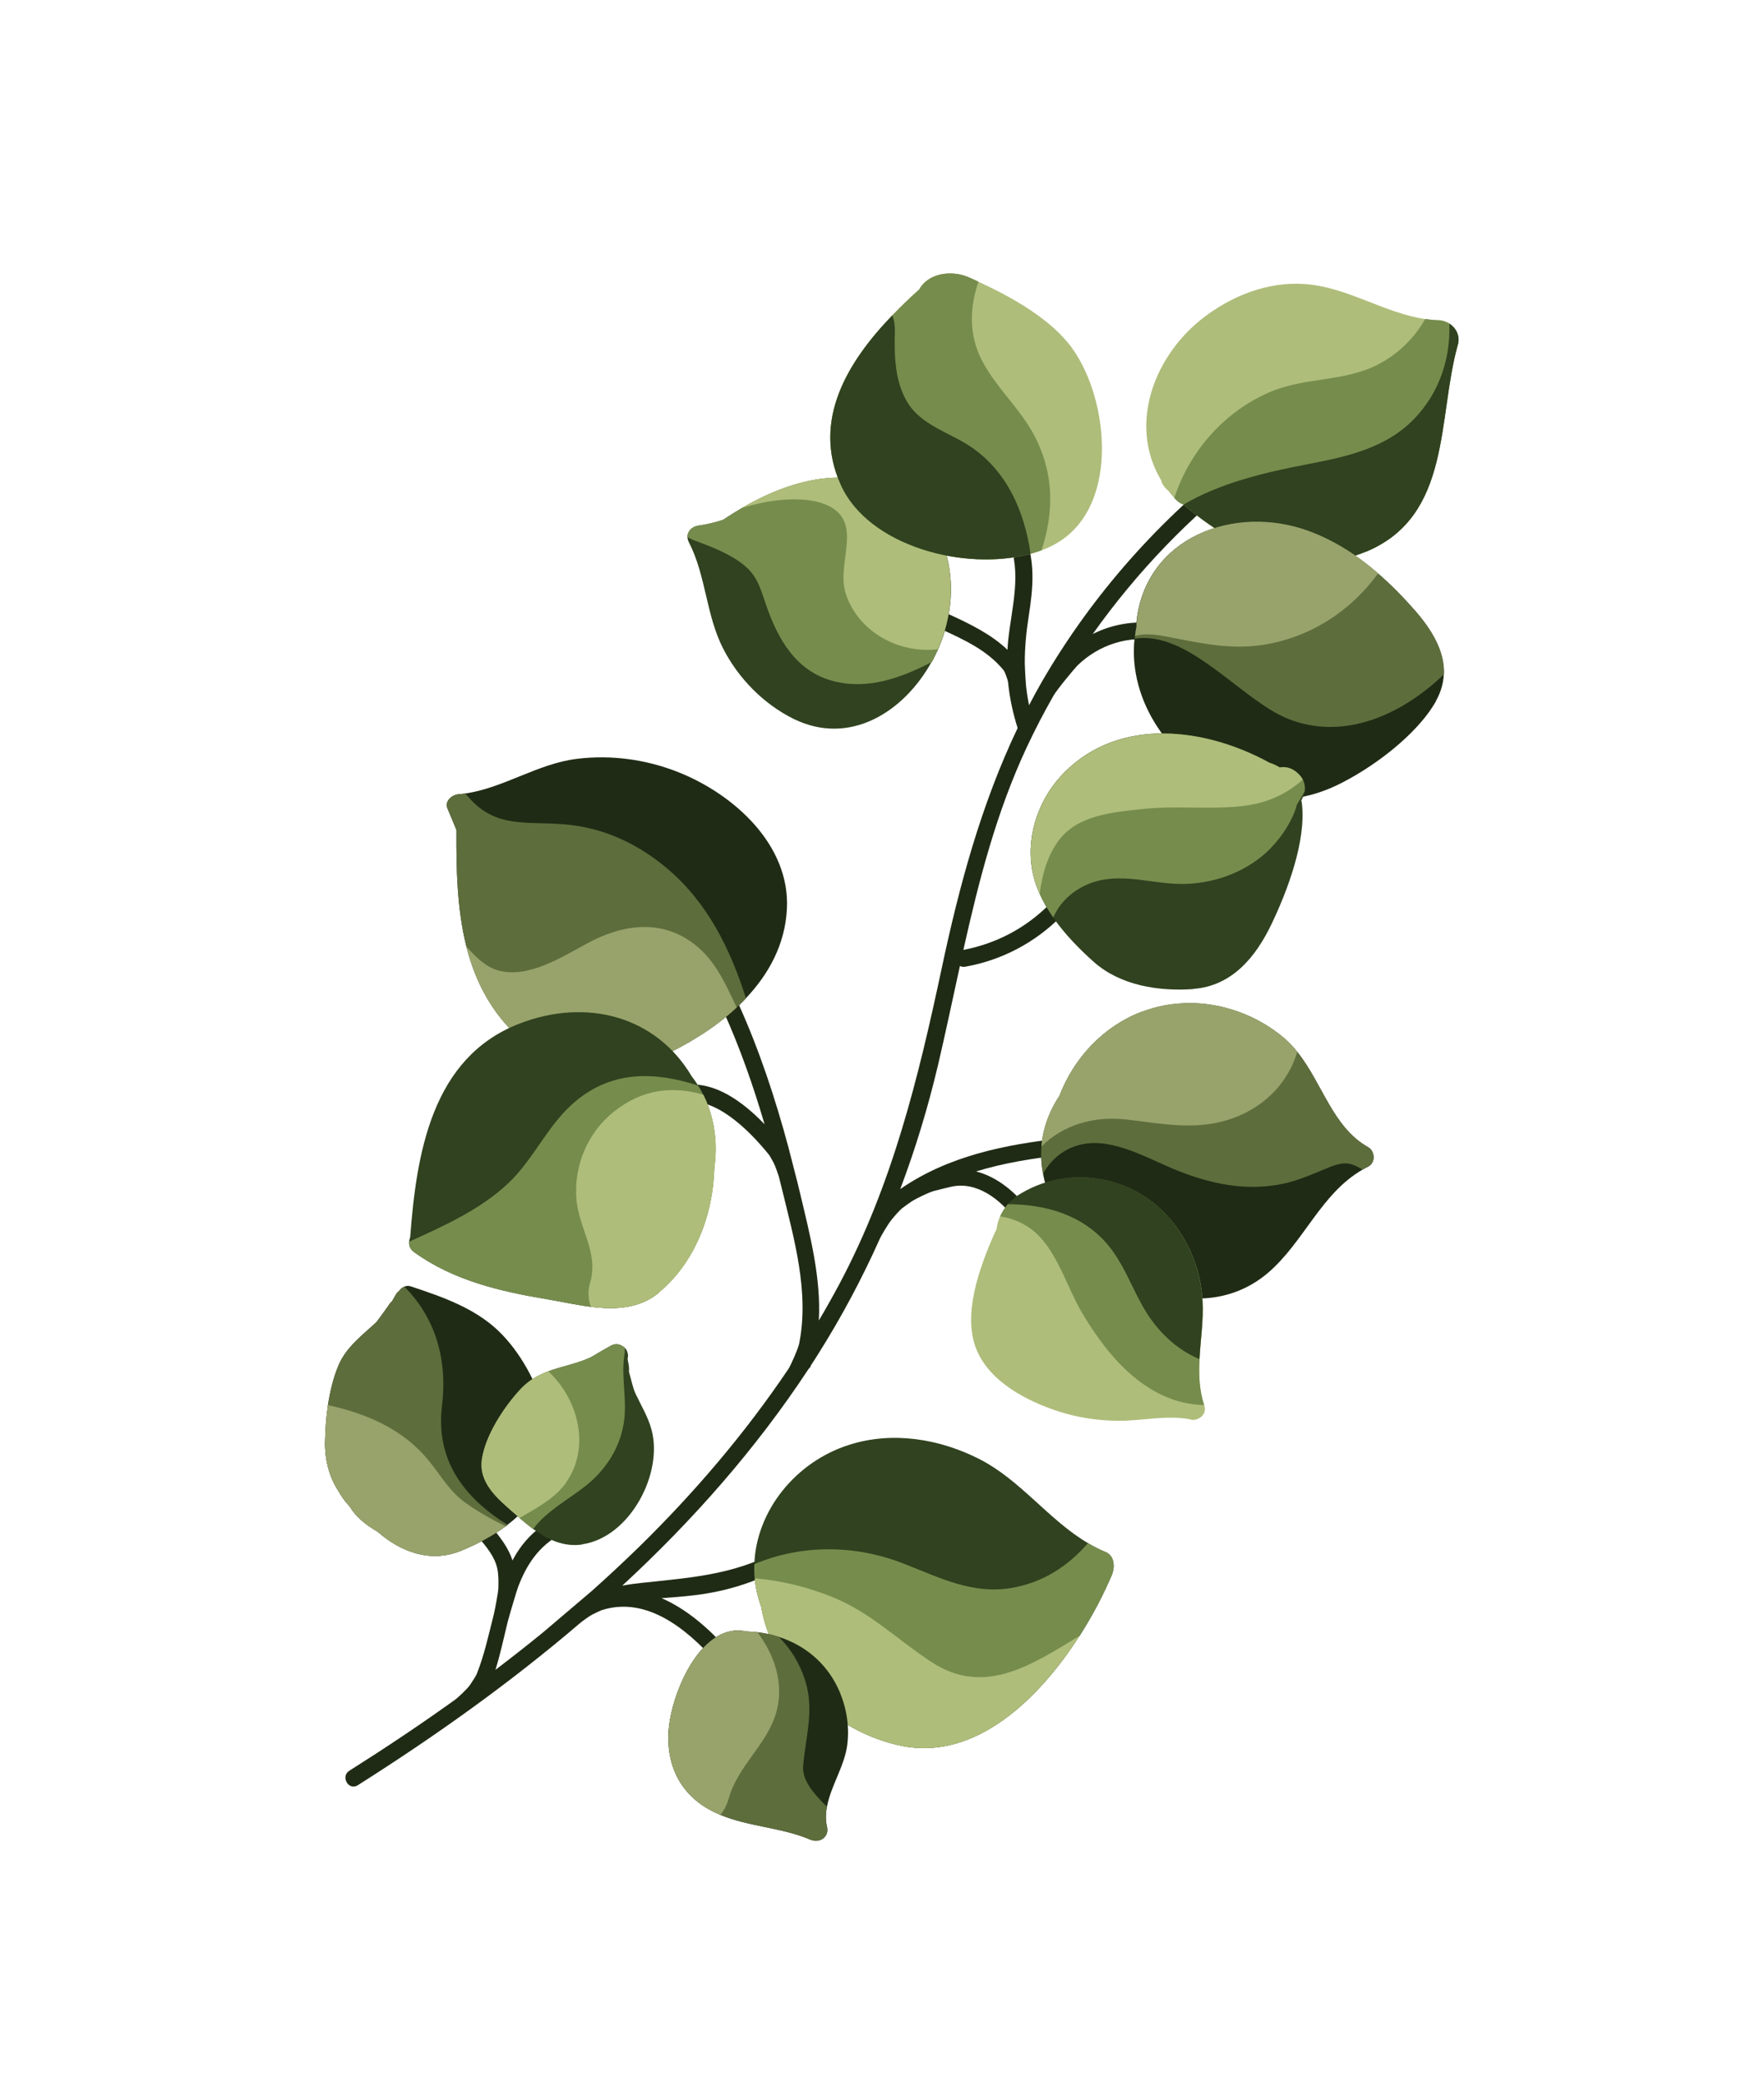 <svg width="139" height="164" viewBox="0 0 139 164" fill="none"
  xmlns="http://www.w3.org/2000/svg">
  <path d="M81.152 95.409C80.043 93.924 78.573 92.706 76.912 92.287C79.117 91.611 81.435 91.242 83.756 90.989C84.594 90.891 84.591 89.566 83.739 89.666C79.189 90.155 74.677 91.08 70.937 93.678C72.137 90.506 73.123 87.246 73.916 83.899C74.525 81.299 75.067 78.695 75.64 76.098C75.761 76.167 75.913 76.184 76.067 76.157C78.966 75.636 81.559 74.26 83.635 72.175C84.233 71.572 83.308 70.63 82.697 71.237C80.815 73.122 78.514 74.33 75.911 74.836C77.135 69.363 78.521 63.948 80.93 58.818C81.57 57.456 82.266 56.115 83.01 54.812C83.297 54.308 84.683 52.647 84.896 52.434C86.581 50.794 88.921 50.022 91.288 50.475C92.116 50.637 92.46 49.348 91.618 49.19C89.717 48.83 87.776 49.104 86.108 49.948C89.584 45.047 93.798 40.67 98.6 36.997C99.273 36.483 98.335 35.545 97.662 36.059C91.4 40.856 86.091 46.83 82.128 53.653C81.766 54.287 81.418 54.917 81.087 55.557C80.978 55.023 80.9 54.494 80.844 53.967C80.822 53.782 80.75 52.497 80.752 52.291C80.744 51.055 80.862 49.798 81.069 48.488C81.407 46.321 81.597 44.254 80.758 42.174C80.442 41.395 79.156 41.732 79.475 42.524C80.535 45.167 79.735 47.739 79.442 50.45C79.415 50.7 79.402 50.945 79.388 51.191C78.111 49.978 76.485 49.177 74.851 48.428C74.082 48.081 73.419 49.223 74.192 49.584C75.992 50.404 77.83 51.257 79.08 52.8C79.189 52.931 79.414 53.566 79.432 53.737C79.553 54.958 79.809 56.163 80.187 57.357C77.311 63.385 75.584 69.779 74.188 76.363C72.353 84.964 70.323 93.282 66.161 101.119C65.637 102.098 65.09 103.076 64.523 104.03C64.707 100.681 63.827 97.3 63.053 94.037C62.972 93.715 62.896 93.384 62.815 93.061C62.768 92.862 62.181 90.581 62.121 90.363C61.084 86.512 59.836 82.726 58.187 79.079C57.836 78.303 56.693 78.974 57.04 79.737C58.329 82.603 59.367 85.567 60.245 88.567C58.474 86.727 56.267 85.168 54.006 85.478C53.171 85.589 53.183 86.919 54.023 86.8C56.355 86.485 58.872 88.854 60.55 90.917C60.647 91.03 60.806 91.316 60.956 91.598C61.106 91.879 61.329 92.559 61.375 92.7C61.452 93.009 61.525 93.304 61.602 93.613C62.567 97.571 63.782 101.777 62.977 105.831C62.902 106.225 62.318 107.55 62.132 107.836C58.723 112.902 54.725 117.586 50.365 121.857C49.144 123.048 47.893 124.211 46.626 125.342C46.466 125.481 42.909 128.505 42.783 128.606C41.554 129.609 40.304 130.588 39.042 131.549C39.413 130.355 39.69 129.063 39.997 127.799C40.066 127.516 40.733 125.237 40.831 125.005C41.491 123.263 42.474 121.763 44.231 120.843C44.987 120.446 44.321 119.294 43.573 119.696C42.06 120.49 41.08 121.623 40.381 122.929C40.053 121.889 39.36 121.045 38.68 120.219C38.134 119.562 37.196 120.501 37.742 121.158C38.343 121.88 38.99 122.642 39.189 123.584C39.295 124.105 39.283 124.651 39.267 125.183C39.26 125.398 39.021 126.724 38.911 127.179C38.51 128.769 38.156 130.398 37.569 131.871C37.512 132.011 37.281 132.374 37.047 132.724C36.813 133.074 36.044 133.775 35.835 133.921C33.126 135.863 30.355 137.713 27.529 139.497C26.809 139.95 27.468 141.097 28.187 140.644C34.28 136.787 40.209 132.571 45.699 127.875C45.835 127.757 46.414 127.327 46.658 127.202C46.98 127.041 47.325 126.88 47.398 126.853C50.901 125.72 54.065 128.286 56.314 130.801C56.883 131.437 57.822 130.499 57.252 129.863C55.847 128.29 54.091 126.747 52.131 125.904C52.95 125.842 53.777 125.784 54.579 125.689C57.482 125.365 60.157 124.451 62.645 122.935C63.373 122.487 62.715 121.34 61.987 121.788C58.317 124.023 54.766 124.253 50.599 124.696C50.072 124.752 49.548 124.821 49.032 124.919C54.558 119.816 59.553 114.17 63.717 107.842C63.807 107.766 63.87 107.676 63.913 107.539C64.084 107.28 64.25 107.029 64.413 106.765C66.286 103.805 67.924 100.733 69.334 97.576C69.416 97.393 69.932 96.49 70.244 96.104C70.561 95.709 70.905 95.329 71.092 95.183C71.321 95.003 71.568 94.833 71.815 94.663C72.099 94.468 73.176 93.931 73.608 93.821C74.099 93.687 74.652 93.565 74.92 93.499C76.93 93.023 78.804 94.461 79.997 96.062C80.497 96.739 81.653 96.086 81.144 95.404L81.152 95.409Z" fill="#202B15"/>
  <path d="M107.664 43.448C102.452 45.62 97.261 43.176 93.279 39.763C93.279 39.763 93.27 39.758 93.261 39.753C93.05 39.679 92.842 39.56 92.647 39.357C92.614 39.315 92.572 39.267 92.533 39.234C92.364 39.046 92.209 38.853 92.063 38.666C92.003 38.609 91.952 38.557 91.896 38.514C91.675 38.296 91.545 38.06 91.487 37.819C88.85 33.401 90.966 27.816 95.127 24.802C97.507 23.075 100.375 22.063 103.334 22.428C106.461 22.819 109.203 24.672 112.299 25.138C112.65 25.189 112.997 25.226 113.351 25.232C113.655 25.244 113.945 25.34 114.201 25.498C114.728 25.845 115.061 26.472 114.866 27.156C113.235 32.96 114.394 40.634 107.659 43.457L107.664 43.448Z" fill="#AEBD7A"/>
  <path d="M107.664 43.448C102.452 45.62 97.261 43.176 93.279 39.763C93.279 39.763 93.27 39.758 93.261 39.754C93.051 39.679 92.842 39.56 92.647 39.357C92.614 39.315 92.572 39.268 92.533 39.234C93.736 35.533 96.507 32.372 100.165 30.844C102.884 29.713 105.981 30.076 108.605 28.706C110.196 27.875 111.447 26.632 112.304 25.129C112.655 25.18 113.002 25.217 113.356 25.223C113.66 25.235 113.95 25.332 114.206 25.489C114.733 25.836 115.066 26.464 114.871 27.147C113.24 32.952 114.399 40.625 107.664 43.448Z" fill="#768C4D"/>
  <path d="M107.664 43.448C102.452 45.62 97.261 43.176 93.279 39.763C93.279 39.763 93.27 39.758 93.261 39.753C96.132 38.053 99.663 37.212 103.112 36.555C106.163 35.971 109.232 35.293 111.451 32.979C113.38 30.971 114.282 28.342 114.209 25.584C114.207 25.547 114.208 25.525 114.214 25.494C114.742 25.841 115.074 26.469 114.88 27.152C113.248 32.957 114.407 40.63 107.673 43.453L107.664 43.448Z" fill="#30421F"/>
  <path d="M73.395 52.169C71.223 56.076 66.97 58.807 62.543 56.638C60.18 55.473 58.199 53.456 56.997 51.124C55.625 48.464 55.647 45.379 54.284 42.724C54.207 42.577 54.178 42.445 54.172 42.315C54.166 42.104 54.244 41.907 54.378 41.753C54.535 41.578 54.771 41.448 55.046 41.409C55.335 41.367 55.615 41.319 55.883 41.254C56.25 41.175 56.618 41.075 56.974 40.955C57.439 40.645 57.922 40.344 58.408 40.058C62.188 37.852 66.672 36.553 70.776 38.803C75.097 41.177 75.795 46.653 74.035 50.887C73.999 50.971 73.958 51.062 73.922 51.145C73.768 51.495 73.597 51.835 73.418 52.17L73.395 52.169Z" fill="#30421F"/>
  <path d="M73.395 52.169C70.998 53.403 68.388 54.366 65.672 53.657C62.722 52.894 61.291 50.339 60.371 47.672C59.954 46.467 59.703 45.414 58.671 44.56C57.553 43.634 56.082 43.083 54.744 42.584C54.533 42.509 54.346 42.414 54.163 42.31C54.157 42.099 54.235 41.902 54.369 41.748C54.526 41.573 54.762 41.443 55.037 41.404C55.326 41.362 55.606 41.314 55.874 41.248C56.241 41.17 56.61 41.069 56.966 40.95C57.431 40.64 57.913 40.34 58.399 40.053C62.18 37.846 66.663 36.548 70.767 38.798C75.088 41.172 75.786 46.648 74.026 50.882C73.99 50.965 73.949 51.057 73.913 51.14C73.759 51.49 73.588 51.83 73.409 52.165L73.395 52.169Z" fill="#768C4D"/>
  <path d="M73.9 51.144C70.832 51.535 67.549 49.742 66.62 46.69C65.903 44.335 68.041 41.215 65.294 39.854C63.598 39.013 60.712 39.289 58.391 40.048C62.171 37.842 66.654 36.543 70.758 38.793C75.08 41.167 75.778 46.643 74.017 50.877C73.981 50.961 73.94 51.052 73.904 51.136L73.9 51.144Z" fill="#AEBD7A"/>
  <path d="M107.802 91.909C107.654 91.985 107.511 92.054 107.368 92.144C104.093 94.029 102.75 97.834 99.944 100.25C97.504 102.347 94.382 102.753 91.346 101.838C87.033 100.539 82.99 96.769 82.191 92.479C82.059 91.782 82.009 91.063 82.067 90.336C82.172 89.003 82.623 87.648 83.488 86.334C84.638 83.329 86.969 80.86 89.956 79.721C89.956 79.721 89.961 79.712 89.984 79.713C91.059 79.302 92.21 79.061 93.42 79.038C93.443 79.039 93.465 79.04 93.492 79.033C96.285 78.98 99.092 79.995 101.217 81.818C101.59 82.134 101.923 82.497 102.225 82.877C104.2 85.328 105.003 88.803 107.801 90.377C108.357 90.694 108.414 91.602 107.802 91.909Z" fill="#202B15"/>
  <path d="M107.801 91.908C107.654 91.985 107.511 92.054 107.367 92.144C106.496 91.613 105.972 91.463 104.776 91.944C103.521 92.448 102.335 93.014 100.999 93.276C98.164 93.846 95.458 93.281 92.811 92.23C90.567 91.341 87.798 89.635 85.298 90.142C83.88 90.427 82.833 91.314 82.187 92.466C82.055 91.769 82.005 91.049 82.063 90.322C82.168 88.989 82.619 87.634 83.484 86.32C84.635 83.315 86.965 80.846 89.953 79.707C89.953 79.707 89.957 79.698 89.98 79.699C91.126 79.386 92.281 79.136 93.416 79.024C93.439 79.025 93.461 79.026 93.488 79.019C96.282 78.967 99.088 79.981 101.213 81.804C101.586 82.121 101.92 82.484 102.221 82.863C104.196 85.314 104.999 88.789 107.797 90.363C108.353 90.68 108.41 91.588 107.798 91.895L107.801 91.908Z" fill="#5E6D3C"/>
  <path d="M96.685 88.247C94.038 89.051 91.417 88.499 88.746 88.195C86.098 87.893 83.704 88.679 82.063 90.322C82.168 88.989 82.619 87.634 83.484 86.32C84.635 83.315 86.965 80.846 89.953 79.707C89.953 79.707 89.957 79.698 89.98 79.699C91.055 79.288 92.206 79.047 93.416 79.024C93.439 79.025 93.461 79.026 93.488 79.019C96.282 78.967 99.088 79.981 101.213 81.804C101.586 82.121 101.92 82.484 102.221 82.863C101.44 85.503 99.353 87.444 96.698 88.243L96.685 88.247Z" fill="#98A36C"/>
  <path d="M85.057 128.876C81.852 133.886 76.855 138.668 71.134 137.556C65.838 136.525 60.891 131.94 59.977 126.56C59.704 125.828 59.544 125.08 59.472 124.337C59.43 123.968 59.424 123.596 59.44 123.225C59.584 119.058 62.66 115.161 66.94 113.815C70.34 112.739 74.033 113.35 77.175 114.947C80.438 116.614 82.635 119.744 85.728 121.567C86.166 121.829 86.627 122.069 87.114 122.266C87.841 122.566 87.862 123.476 87.61 124.08C86.977 125.573 86.119 127.237 85.066 128.881L85.057 128.876Z" fill="#30421F"/>
  <path d="M85.057 128.876C81.852 133.886 76.855 138.668 71.134 137.556C65.838 136.525 60.89 131.94 59.977 126.56C59.704 125.828 59.543 125.08 59.472 124.337C59.43 123.968 59.423 123.596 59.44 123.225C63.08 121.687 67.265 121.658 71.142 123.156C73.962 124.248 76.582 125.628 79.693 125.1C82.139 124.688 84.148 123.406 85.728 121.567C86.166 121.829 86.627 122.069 87.114 122.266C87.841 122.566 87.862 123.476 87.609 124.08C86.976 125.573 86.119 127.236 85.066 128.88L85.057 128.876Z" fill="#768C4D"/>
  <path d="M85.057 128.876C81.852 133.886 76.855 138.668 71.133 137.556C65.838 136.525 60.89 131.94 59.977 126.56C59.703 125.828 59.543 125.08 59.472 124.337C61.545 124.519 63.569 125.006 65.528 125.79C68.622 127.026 70.707 129.184 73.436 130.959C77.609 133.675 81.364 131.109 85.052 128.884L85.057 128.876Z" fill="#AEBD7A"/>
  <path d="M63.871 144.936C61.627 143.966 59.018 143.917 56.768 142.978C56.155 142.72 55.563 142.405 55.013 141.976C53.286 140.645 52.563 138.644 52.672 136.495C52.791 134.088 54.358 129.95 56.792 128.772C56.843 128.743 56.907 128.711 56.962 128.696C57.54 128.45 58.166 128.382 58.83 128.53C59.117 128.532 59.402 128.557 59.682 128.59C60.256 128.653 60.823 128.77 61.364 128.952C63.34 129.584 65.04 130.923 66.013 132.952C66.683 134.359 66.963 135.947 66.757 137.499C66.542 139.126 65.47 140.702 65.166 142.324C65.061 142.852 65.045 143.384 65.171 143.928C65.347 144.731 64.581 145.226 63.876 144.927L63.871 144.936Z" fill="#202B15"/>
  <path d="M63.871 144.936C61.627 143.966 59.019 143.917 56.768 142.978C56.155 142.72 55.563 142.405 55.014 141.976C53.286 140.645 52.563 138.644 52.673 136.495C52.792 134.088 54.358 129.95 56.793 128.772C56.843 128.743 56.908 128.711 56.963 128.696C57.54 128.45 58.167 128.382 58.83 128.53C59.117 128.532 59.402 128.557 59.683 128.59C60.257 128.653 60.824 128.77 61.365 128.952C62.291 129.872 63.016 131.022 63.454 132.412C64.177 134.736 63.481 136.803 63.286 139.121C63.19 140.299 64.188 141.375 65.161 142.333C65.056 142.86 65.04 143.392 65.167 143.937C65.342 144.739 64.576 145.234 63.871 144.936Z" fill="#5E6D3C"/>
  <path d="M56.768 142.978C56.155 142.72 55.563 142.405 55.014 141.976C53.286 140.645 52.563 138.644 52.673 136.495C52.792 134.088 54.358 129.95 56.793 128.772C56.843 128.743 56.908 128.711 56.962 128.696C57.54 128.45 58.167 128.382 58.83 128.53C59.117 128.532 59.402 128.557 59.682 128.59C60.705 129.946 61.388 131.533 61.392 133.262C61.41 136.842 58.301 138.556 57.416 141.701C57.276 142.208 57.047 142.63 56.763 142.986L56.768 142.978Z" fill="#98A36C"/>
  <path d="M39.997 120.131C39.95 120.173 39.899 120.201 39.843 120.239C38.825 120.993 37.63 121.635 36.337 122.164C33.945 123.148 31.588 122.275 29.747 120.66C28.861 120.154 28.046 119.505 27.545 118.666C27.185 118.288 26.878 117.859 26.638 117.412C25.948 116.361 25.601 115.012 25.613 113.66C25.628 112.725 25.693 111.703 25.843 110.694C26.011 109.593 26.272 108.51 26.674 107.564C27.297 106.089 28.579 105.175 29.674 104.142C30.023 103.673 30.371 103.204 30.712 102.708C30.756 102.629 30.822 102.575 30.888 102.52C30.987 102.346 31.086 102.173 31.185 101.999C31.26 101.869 31.355 101.762 31.453 101.691C31.56 101.545 31.696 101.427 31.861 101.36C32.012 101.297 32.183 101.279 32.368 101.339C34.972 102.203 37.684 103.14 39.614 105.186C41.265 106.934 42.473 109.316 43.043 111.645C43.977 115.436 42.554 118.171 39.988 120.126L39.997 120.131Z" fill="#202B15"/>
  <path d="M39.997 120.131C39.95 120.173 39.899 120.201 39.843 120.239C38.825 120.993 37.63 121.635 36.337 122.164C33.945 123.148 31.588 122.275 29.747 120.66C28.861 120.154 28.046 119.505 27.545 118.666C27.185 118.288 26.878 117.859 26.638 117.412C25.948 116.361 25.601 115.012 25.613 113.66C25.628 112.725 25.693 111.703 25.843 110.694C26.011 109.593 26.272 108.51 26.673 107.565C27.297 106.089 28.579 105.175 29.674 104.142C30.023 103.673 30.371 103.204 30.712 102.708C30.756 102.629 30.822 102.575 30.888 102.52C30.987 102.347 31.086 102.173 31.185 101.999C31.26 101.869 31.355 101.762 31.453 101.691C31.56 101.545 31.696 101.427 31.861 101.36C34.318 103.833 35.276 107.097 34.827 110.79C34.314 115.057 36.584 117.999 39.988 120.126L39.997 120.131Z" fill="#5E6D3C"/>
  <path d="M39.843 120.239C38.825 120.993 37.63 121.635 36.338 122.164C33.946 123.148 31.589 122.275 29.747 120.66C28.861 120.154 28.046 119.505 27.546 118.666C27.186 118.288 26.878 117.859 26.638 117.412C25.948 116.361 25.601 115.012 25.613 113.66C25.629 112.725 25.694 111.703 25.843 110.694C28.839 111.356 31.685 112.543 33.706 114.974C34.697 116.162 35.37 117.444 36.65 118.37C37.645 119.088 38.727 119.694 39.843 120.239Z" fill="#98A36C"/>
  <path d="M45.873 121.677C44.406 121.887 43.149 121.285 42.021 120.457C41.647 120.186 41.295 119.893 40.949 119.592C40.813 119.468 40.685 119.349 40.543 119.234C39.232 118.082 37.683 116.841 37.986 114.919C38.278 113.036 39.729 110.836 40.991 109.472C41.681 108.726 42.429 108.324 43.206 108.031C44.277 107.628 45.415 107.449 46.536 106.937C47.064 106.617 47.61 106.307 48.151 106.005C48.469 105.83 48.798 105.879 49.049 106.045L49.066 106.055C49.127 106.09 49.188 106.125 49.233 106.186C49.34 106.281 49.41 106.401 49.442 106.546C49.501 106.706 49.504 106.881 49.451 107.035C49.461 107.098 49.478 107.189 49.485 107.238C49.525 107.411 49.554 107.601 49.567 107.78C49.579 107.88 49.561 107.973 49.56 108.076C49.746 108.677 49.862 109.342 50.083 109.802C50.52 110.731 51.062 111.616 51.334 112.612C52.29 116.082 49.621 121.122 45.883 121.659L45.873 121.677Z" fill="#30421F"/>
  <path d="M46.192 117.023C44.894 118.067 43.011 119.065 42.021 120.457C41.647 120.186 41.295 119.893 40.949 119.592C40.813 119.468 40.685 119.349 40.543 119.234C39.232 118.082 37.683 116.841 37.986 114.919C38.278 113.036 39.729 110.836 40.991 109.472C41.681 108.726 42.429 108.324 43.206 108.031C44.277 107.628 45.415 107.449 46.536 106.937C47.064 106.617 47.61 106.307 48.151 106.005C48.469 105.83 48.798 105.879 49.049 106.045L49.066 106.055C49.127 106.09 49.188 106.125 49.233 106.186C49.241 106.374 49.235 106.566 49.198 106.752C48.925 108.542 49.452 110.363 49.141 112.178C48.805 114.139 47.729 115.782 46.192 117.023Z" fill="#768C4D"/>
  <path d="M44.634 116.767C43.749 118.035 42.263 118.822 40.94 119.587C40.804 119.463 40.676 119.344 40.535 119.229C39.223 118.077 37.674 116.836 37.977 114.914C38.269 113.031 39.72 110.831 40.982 109.467C41.672 108.721 42.42 108.319 43.198 108.026C45.563 110.216 46.551 113.992 44.625 116.762L44.634 116.767Z" fill="#AEBD7A"/>
  <path d="M58.78 78.646C58.547 78.893 58.31 79.126 58.064 79.355C56.336 80.97 54.223 82.251 52.15 83.221C47.461 85.404 42.704 84.278 39.457 80.203C38.099 78.507 37.265 76.58 36.749 74.558C36.007 71.602 35.949 68.414 35.964 65.383C35.735 64.815 35.493 64.251 35.259 63.691C35.017 63.127 35.605 62.622 36.105 62.573C36.285 62.561 36.469 62.54 36.645 62.514C39.693 62.077 42.351 60.162 45.458 59.782C48.159 59.447 50.924 59.828 53.449 60.831C57.806 62.558 62.276 66.548 62.006 71.621C61.862 74.395 60.582 76.739 58.761 78.658L58.78 78.646Z" fill="#202B15"/>
  <path d="M58.78 78.646C58.547 78.893 58.31 79.126 58.065 79.354C56.336 80.97 54.224 82.251 52.15 83.221C47.462 85.404 42.704 84.278 39.457 80.203C38.099 78.507 37.265 76.58 36.749 74.558C36.007 71.602 35.95 68.414 35.964 65.383C35.735 64.815 35.493 64.251 35.26 63.691C35.018 63.127 35.605 62.622 36.105 62.573C36.285 62.561 36.47 62.539 36.646 62.513C36.731 62.585 36.803 62.661 36.879 62.75C39.028 65.3 41.512 64.68 44.516 64.944C47.556 65.205 50.22 66.449 52.549 68.4C55.747 71.089 57.551 74.767 58.78 78.646Z" fill="#5E6D3C"/>
  <path d="M58.059 79.363C56.331 80.979 54.218 82.26 52.145 83.23C47.457 85.413 42.699 84.287 39.452 80.212C38.094 78.516 37.26 76.589 36.744 74.567C37.466 75.359 38.212 76.13 39.172 76.425C41.595 77.163 44.365 75.336 46.368 74.268C48.882 72.928 51.733 72.413 54.258 74.061C56.273 75.373 57.093 77.384 58.055 79.372L58.059 79.363Z" fill="#98A36C"/>
  <path d="M51.905 101.849C50.366 103.112 48.459 103.187 46.555 102.952C45.416 102.809 44.283 102.554 43.223 102.375C39.459 101.747 35.77 100.908 32.621 98.638C32.319 98.42 32.215 98.119 32.236 97.82C32.247 97.7 32.28 97.58 32.322 97.466C32.816 90.932 33.992 83.324 40.92 80.646C46.256 78.579 51.709 80.08 54.497 84.779C54.677 85.008 54.847 85.255 55.003 85.506C55.147 85.738 55.286 85.978 55.407 86.231C55.726 86.862 55.97 87.543 56.137 88.26C56.425 89.53 56.451 90.776 56.282 91.981C56.188 95.716 54.74 99.483 51.897 101.822L51.905 101.849Z" fill="#30421F"/>
  <path d="M51.905 101.849C50.367 103.113 48.459 103.187 46.555 102.952C45.416 102.809 44.284 102.554 43.223 102.375C39.46 101.747 35.77 100.908 32.621 98.638C32.32 98.42 32.215 98.119 32.236 97.82C34.964 96.59 37.816 95.305 40.012 93.254C42.09 91.308 43.177 88.555 45.378 86.736C48.348 84.275 51.702 84.451 55.007 85.519C55.151 85.751 55.29 85.992 55.411 86.245C55.73 86.876 55.974 87.557 56.141 88.274C56.43 89.543 56.455 90.79 56.286 91.995C56.192 95.729 54.744 99.497 51.901 101.835L51.905 101.849Z" fill="#768C4D"/>
  <path d="M51.905 101.849C50.366 103.113 48.459 103.187 46.555 102.952C46.35 102.363 46.3 101.724 46.492 101.085C47.217 98.644 45.578 96.776 45.414 94.379C45.235 91.767 46.325 89.212 48.377 87.573C50.696 85.73 53.092 85.566 55.424 86.241C55.743 86.872 55.988 87.553 56.154 88.27C56.443 89.54 56.468 90.786 56.299 91.991C56.206 95.725 54.758 99.493 51.915 101.832L51.905 101.849Z" fill="#AEBD7A"/>
  <path d="M93.833 111.823C91.936 111.455 90.087 111.931 88.188 111.929C86.576 111.93 84.941 111.688 83.397 111.187C80.902 110.373 77.975 108.864 76.934 106.29C75.83 103.564 77.184 99.88 78.286 97.343C78.358 97.177 78.444 97.007 78.524 96.846C78.566 96.49 78.656 96.15 78.804 95.831C78.957 95.481 79.163 95.161 79.406 94.897C79.554 94.739 79.714 94.6 79.89 94.493C79.953 94.403 80.034 94.322 80.132 94.251C84.043 91.694 89.273 92.537 92.261 96.119C93.774 97.927 94.638 100.205 94.76 102.554C94.841 104.086 94.593 105.59 94.519 107.091C94.453 108.297 94.489 109.504 94.884 110.708C94.893 110.713 94.892 110.735 94.904 110.754C95.123 111.42 94.448 111.956 93.832 111.846L93.833 111.823Z" fill="#AEBD7A"/>
  <path d="M94.894 110.691C90.576 110.61 87.423 107.117 85.233 103.369C84.135 101.499 83.461 99.111 81.995 97.503C81.104 96.522 79.998 96.018 78.809 95.823C78.962 95.473 79.168 95.153 79.411 94.888C79.559 94.731 79.719 94.592 79.895 94.485C79.958 94.394 80.038 94.314 80.136 94.243C84.048 91.686 89.278 92.529 92.266 96.11C93.778 97.918 94.643 100.196 94.764 102.545C94.846 104.077 94.597 105.582 94.524 107.083C94.458 108.288 94.494 109.495 94.889 110.699L94.894 110.691Z" fill="#768C4D"/>
  <path d="M94.528 107.074C93.123 106.49 91.913 105.524 90.893 104.204C89.45 102.334 88.843 99.949 87.348 98.129C85.354 95.712 82.404 94.869 79.398 94.87C79.546 94.712 79.706 94.573 79.882 94.466C79.945 94.376 80.026 94.295 80.124 94.224C84.035 91.667 89.265 92.51 92.253 96.092C93.766 97.9 94.63 100.178 94.752 102.527C94.833 104.058 94.585 105.563 94.511 107.064L94.528 107.074Z" fill="#30421F"/>
  <path d="M82.838 43.027C82.594 43.153 82.342 43.251 82.076 43.353C81.797 43.458 81.492 43.549 81.192 43.631C76.036 45.04 68.434 43.028 66.258 38.205C63.953 33.125 66.802 28.476 70.317 24.84C71.006 24.116 71.729 23.435 72.44 22.793C73.09 21.575 74.901 21.204 76.371 21.858C76.611 21.961 76.856 22.077 77.1 22.194C79.751 23.419 82.832 25.143 84.484 27.433C87.472 31.579 88.283 40.366 82.843 43.019L82.838 43.027Z" fill="#AEBD7A"/>
  <path d="M82.076 43.353C81.797 43.458 81.492 43.549 81.192 43.631C76.035 45.04 68.434 43.028 66.258 38.205C63.953 33.125 66.802 28.476 70.317 24.84C71.006 24.116 71.728 23.435 72.44 22.793C73.089 21.575 74.901 21.204 76.37 21.858C76.611 21.961 76.855 22.077 77.1 22.194C76.395 24.256 76.337 26.375 77.368 28.381C78.481 30.547 80.393 32.179 81.519 34.342C83.111 37.403 83.021 40.426 82.078 43.33L82.076 43.353Z" fill="#768C4D"/>
  <path d="M81.192 43.631C76.036 45.04 68.434 43.028 66.258 38.205C63.953 33.125 66.802 28.476 70.317 24.84C70.453 25.205 70.524 25.626 70.516 26.105C70.461 27.996 70.497 30.112 71.552 31.774C72.665 33.537 74.926 34.114 76.579 35.252C79.392 37.203 80.729 40.327 81.206 43.627L81.192 43.631Z" fill="#30421F"/>
  <path d="M113.167 55.212C111.651 57.928 108.043 60.578 105.293 61.887C102.598 63.159 99.688 63.375 96.948 62.145C92.241 60.022 88.879 55.26 89.398 50.317C89.401 50.25 89.41 50.174 89.422 50.112C89.449 49.863 89.49 49.61 89.545 49.353C89.541 49.259 89.528 49.16 89.543 49.053C90.224 42.291 97.3 39.698 103.139 41.855C105.145 42.597 106.961 43.772 108.577 45.178C109.612 46.068 110.57 47.052 111.463 48.069C112.762 49.547 113.849 51.273 113.769 53.127C113.736 53.81 113.546 54.508 113.153 55.216L113.167 55.212Z" fill="#202B15"/>
  <path d="M113.783 53.123C110.502 56.27 105.956 58.385 101.528 56.641C97.815 55.178 93.72 49.663 89.411 50.313C89.415 50.246 89.424 50.171 89.436 50.109C89.463 49.859 89.504 49.606 89.558 49.349C89.555 49.255 89.542 49.156 89.557 49.049C90.238 42.288 97.314 39.694 103.152 41.852C105.158 42.594 106.975 43.768 108.59 45.174C109.625 46.064 110.583 47.048 111.477 48.065C112.775 49.543 113.863 51.269 113.783 53.123Z" fill="#5E6D3C"/>
  <path d="M108.59 45.174C106.39 48.202 103.127 50.289 99.367 50.825C97.046 51.159 94.844 50.72 92.575 50.277C91.53 50.072 90.406 49.822 89.441 50.1C89.468 49.851 89.509 49.598 89.563 49.341C89.559 49.247 89.547 49.147 89.562 49.041C90.243 42.279 97.319 39.685 103.157 41.843C105.163 42.585 106.98 43.76 108.595 45.166L108.59 45.174Z" fill="#98A36C"/>
  <path d="M94.023 77.92C91.29 78.11 88.266 77.639 86.17 75.763C85.055 74.77 83.906 73.597 82.993 72.292C82.573 71.696 82.209 71.062 81.919 70.401C81.627 69.763 81.413 69.088 81.312 68.397C80.873 65.636 81.939 62.779 83.892 60.831C88.29 56.433 95.052 57.355 100.038 60.098C100.325 60.181 100.582 60.316 100.833 60.459C101.259 60.38 101.733 60.478 102.178 60.847C102.388 61.024 102.543 61.216 102.649 61.415C102.806 61.724 102.851 62.048 102.798 62.364C102.762 62.608 102.664 62.84 102.54 63.057C102.558 63.148 102.58 63.229 102.589 63.315C102.928 66.272 101.45 70.172 100.2 72.786C98.955 75.392 97.082 77.685 94.02 77.906L94.023 77.92Z" fill="#30421F"/>
  <path d="M100.144 66.813C98.374 68.601 95.917 69.559 93.409 69.636C91.04 69.712 88.655 68.765 86.32 69.448C84.841 69.881 83.57 70.918 82.997 72.283C82.578 71.687 82.214 71.053 81.924 70.392C81.632 69.754 81.418 69.079 81.317 68.388C80.878 65.628 81.944 62.77 83.897 60.822C88.295 56.424 95.057 57.347 100.043 60.089C100.33 60.172 100.587 60.307 100.838 60.451C101.264 60.371 101.738 60.469 102.183 60.838C102.393 61.016 102.548 61.208 102.654 61.406C102.811 61.715 102.856 62.04 102.803 62.355C102.6 62.711 102.393 63.053 102.181 63.405C102.145 63.568 102.095 63.736 102.032 63.907C101.615 64.981 100.942 65.979 100.14 66.799L100.144 66.813Z" fill="#768C4D"/>
  <path d="M102.657 61.42C101.409 62.538 99.882 63.256 98.025 63.485C95.387 63.81 92.684 63.442 90.029 63.735C87.75 63.977 84.952 64.199 83.459 66.168C82.542 67.372 82.124 68.872 81.927 70.406C81.636 69.767 81.422 69.093 81.321 68.402C80.882 65.641 81.948 62.784 83.901 60.836C88.299 56.438 95.061 57.361 100.047 60.103C100.334 60.186 100.59 60.321 100.842 60.465C101.268 60.385 101.742 60.483 102.187 60.852C102.397 61.029 102.552 61.221 102.657 61.42Z" fill="#AEBD7A"/>
</svg>
